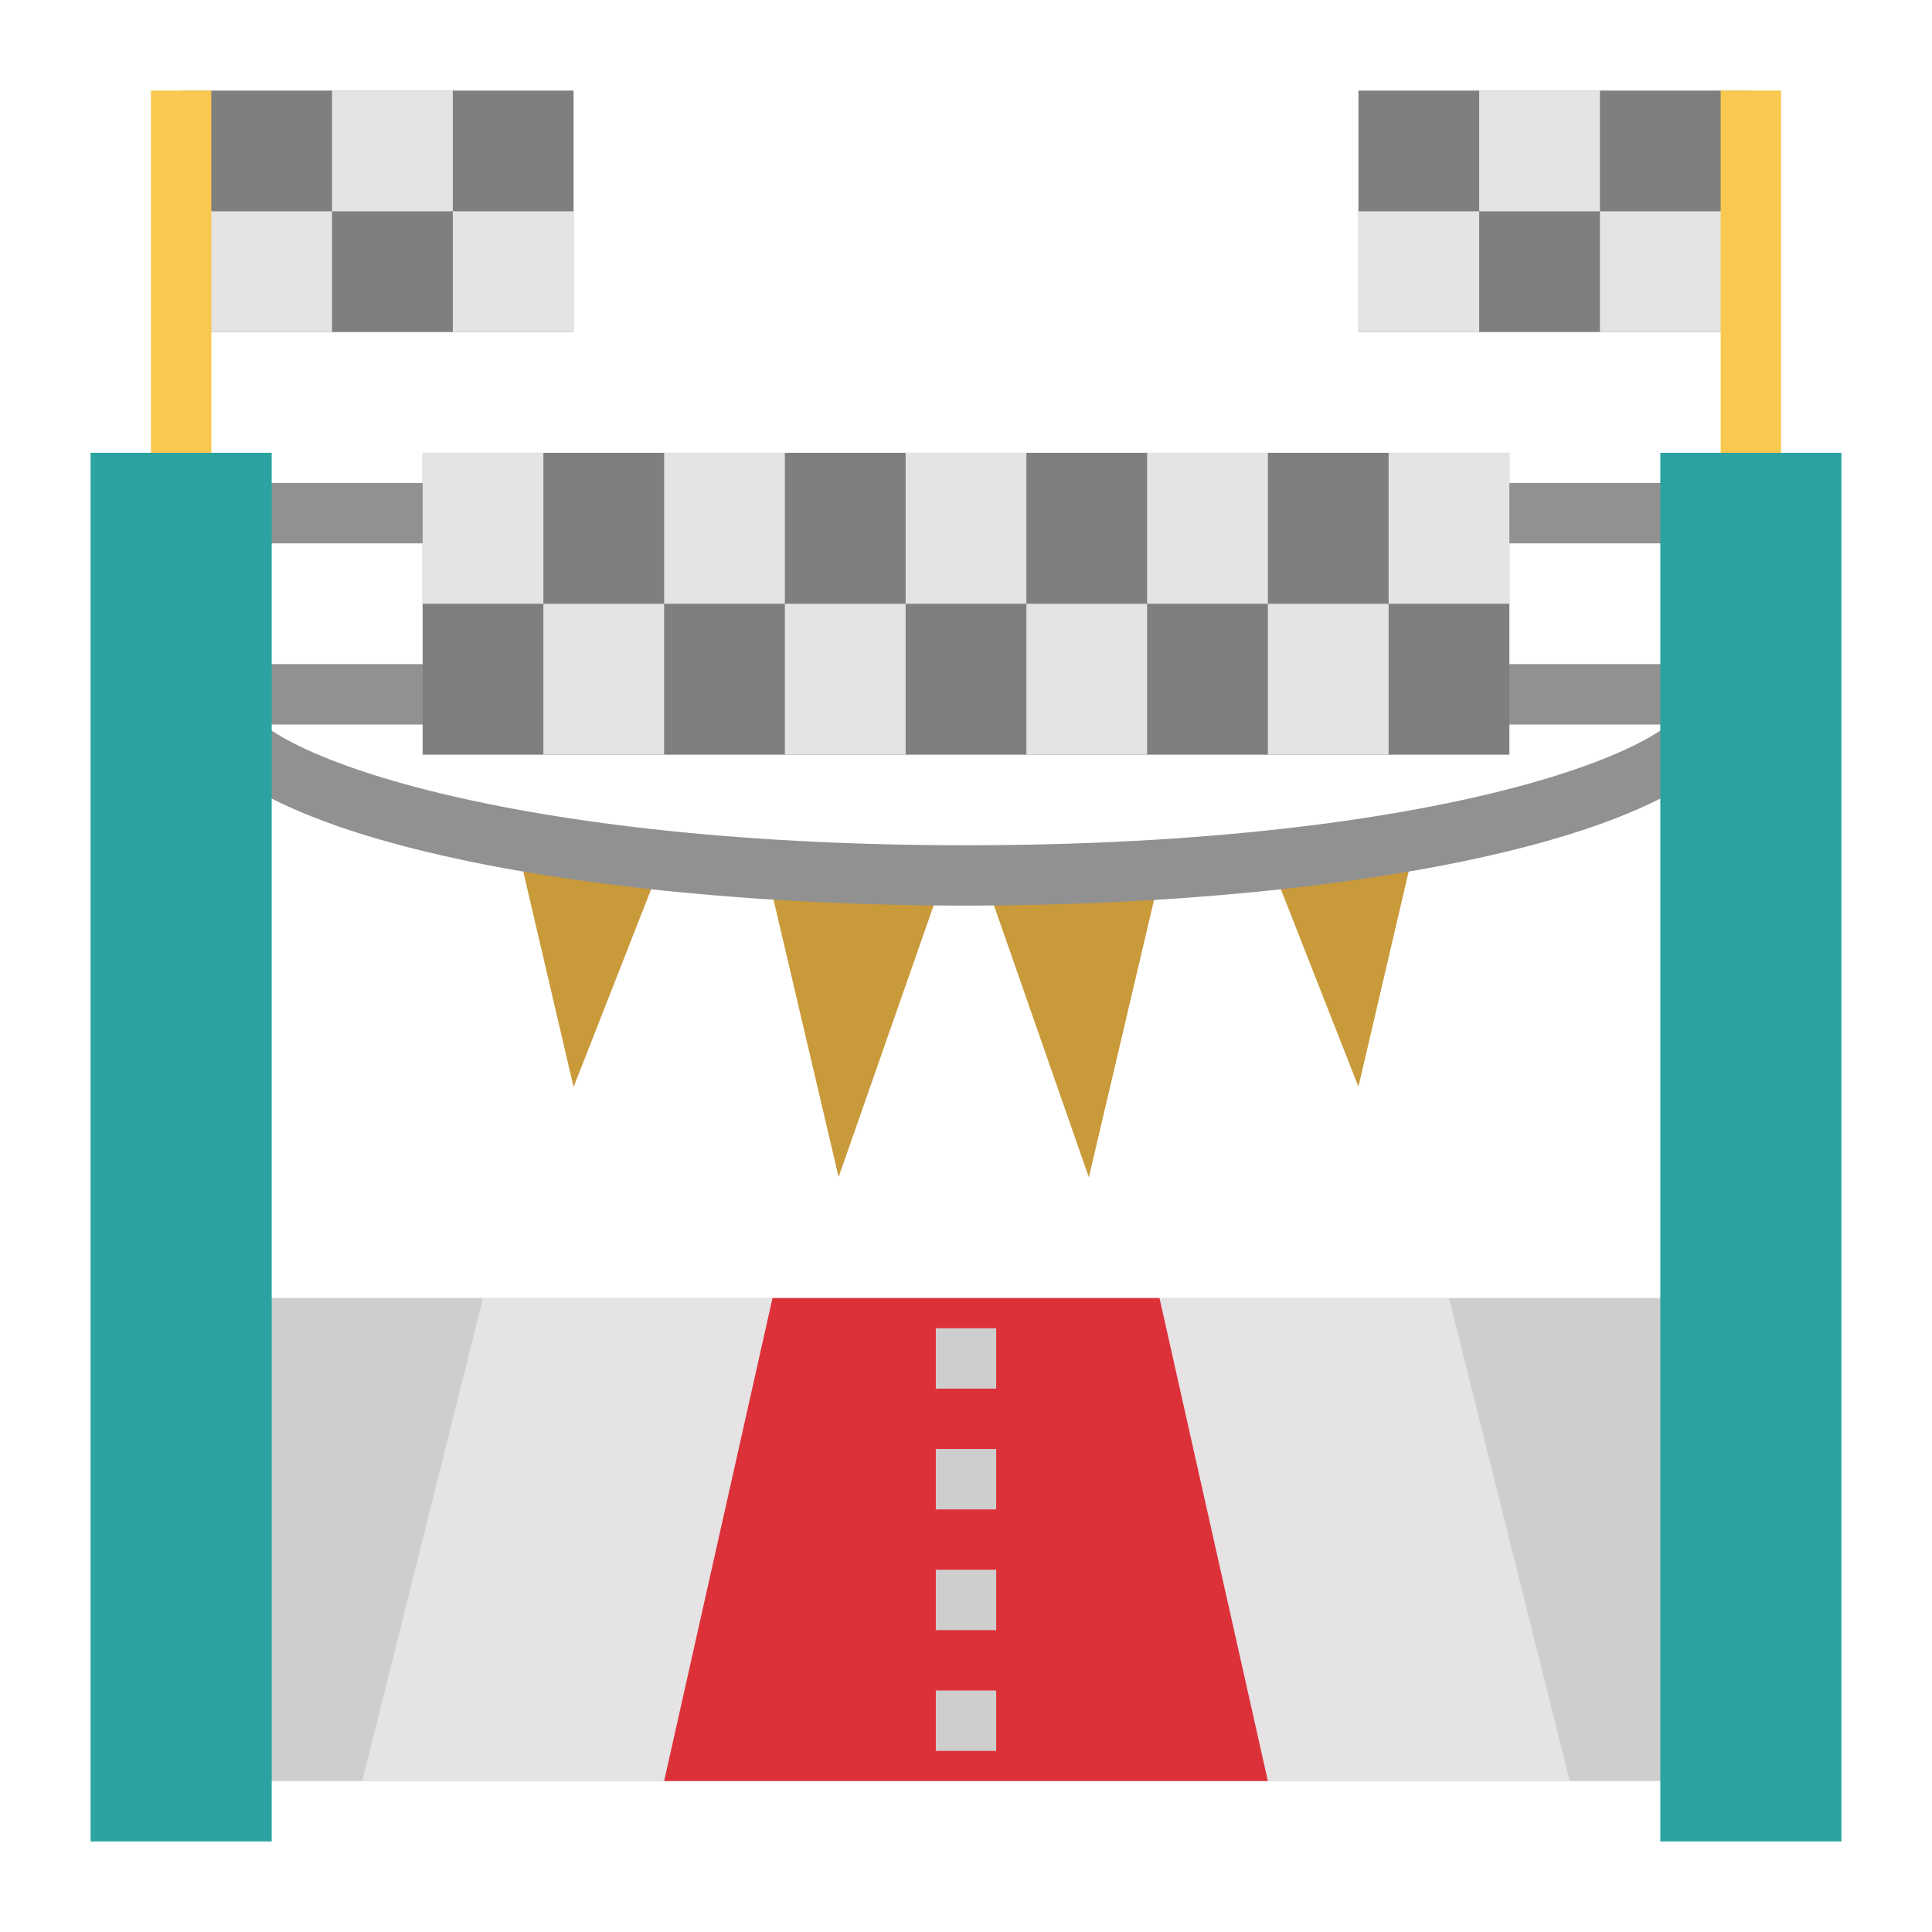 <svg id="Layer_1" height="512" viewBox="0 0 64 64" width="512" xmlns="http://www.w3.org/2000/svg" data-name="Layer 1"><path d="m25.37 28.73c1.88.16 3.86.25 5.91.26l-3.5 10-2.41-10.27" fill="#c99a3a"/><path d="m47 27.47a48.16 48.16 0 0 1 -5 .89l3 7.64 2-8.57" fill="#c99a3a"/><path d="m32.58 29c2 0 4-.1 5.9-.26l-2.41 10.26z" fill="#c99a3a"/><path d="m17 27.47a48.16 48.16 0 0 0 5 .89l-3 7.65-2-8.57" fill="#c99a3a"/><path d="m32 30c-12.92 0-26-2.4-26-7h2c0 1.75 8.24 5 24 5s24-3.25 24-5h2c0 4.6-13.08 7-26 7z" fill="#919191"/><path d="m49 16h8v2h-8z" fill="#919191"/><path d="m49 22h8v2h-8z" fill="#919191"/><path d="m7 16h8v2h-8z" fill="#919191"/><path d="m7 22h8v2h-8z" fill="#919191"/><path d="m6 3h13v8h-13z" fill="#7f7f7f"/><path d="m11 3h4v4h-4z" fill="#e5e3e4"/><path d="m6 7h5v4h-5z" fill="#e5e3e4"/><path d="m15 7h4v4h-4z" fill="#e5e3e4"/><path d="m5 3h2v14h-2z" fill="#f9c84e"/><path d="m45 3h13v8h-13z" fill="#7f7f7f" transform="matrix(-1 0 0 -1 103 14)"/><path d="m49 3h4v4h-4z" fill="#e5e3e4" transform="matrix(-1 0 0 -1 102 10)"/><path d="m53 7h5v4h-5z" fill="#e5e3e4" transform="matrix(-1 0 0 -1 111 18)"/><path d="m45 7h4v4h-4z" fill="#e5e3e4" transform="matrix(-1 0 0 -1 94 18)"/><path d="m57 3h2v14h-2z" fill="#f9c84e"/><path d="m14 15h36v10h-36z" fill="#7f7f7f"/><g fill="#e5e3e4"><path d="m14 15h4v5h-4z"/><path d="m22 15h4v5h-4z"/><path d="m18 20h4v5h-4z"/><path d="m26 20h4v5h-4z"/><path d="m34 20h4v5h-4z"/><path d="m42 20h4v5h-4z"/><path d="m30 15h4v5h-4z"/><path d="m38 15h4v5h-4z"/><path d="m46 15h4v5h-4z"/></g><path d="m8 43h48v16h-48z" fill="#cecece"/><path d="m12 59 4-16h32l4 16" fill="#e5e3e4"/><path d="m42 59-3.59-16h-12.82l-3.59 16" fill="#dd313a"/><path d="m3 15h6v46h-6z" fill="#2ca3a0"/><path d="m55 15h6v46h-6z" fill="#2ca3a0"/><path d="m31 48h2v2h-2z" fill="#cecece"/><path d="m31 44h2v2h-2z" fill="#cecece"/><path d="m31 56h2v2h-2z" fill="#cecece"/><path d="m31 52h2v2h-2z" fill="#cecece"/></svg>